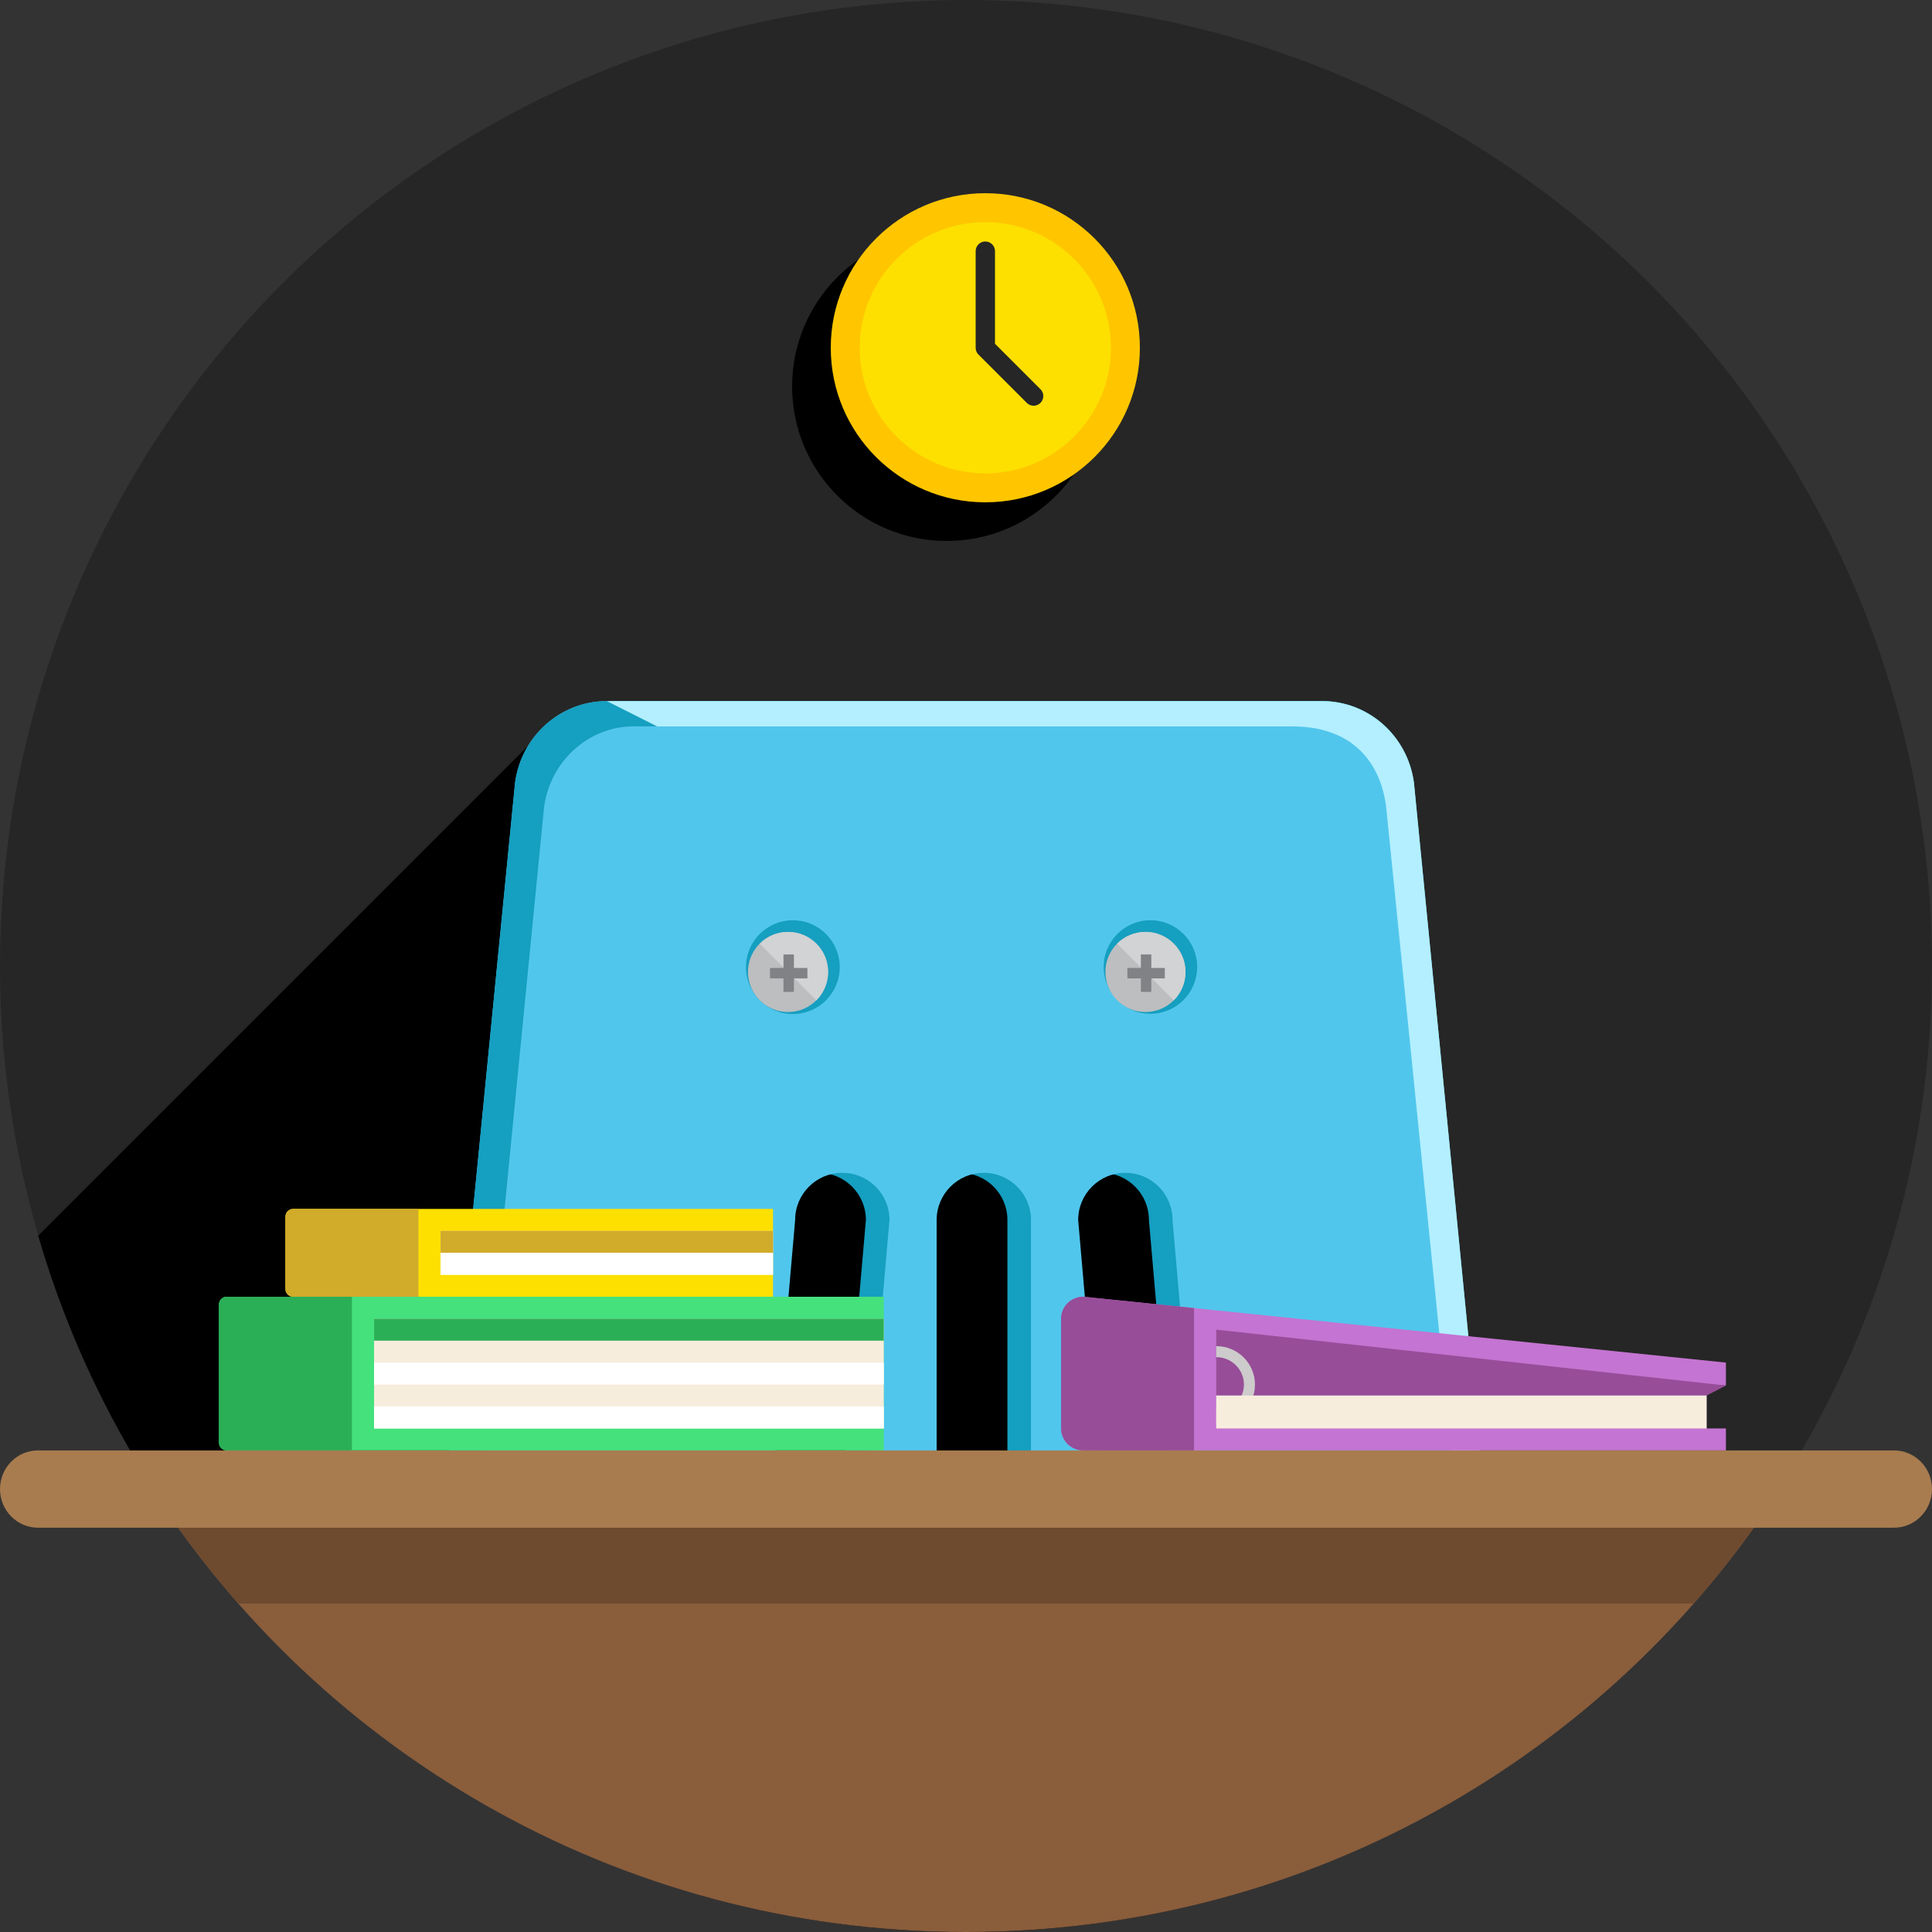 <?xml version="1.0" encoding="iso-8859-1"?>
<!-- Generator: Adobe Illustrator 19.1.0, SVG Export Plug-In . SVG Version: 6.00 Build 0)  -->
<svg version="1.1" id="Layer_1" xmlns="http://www.w3.org/2000/svg" xmlns:xlink="http://www.w3.org/1999/xlink" x="0px" y="0px"
	 viewBox="0 0 200 200" enable-background="new 0 0 200 200" xml:space="preserve">
<rect x="0" y="0" width="200" height="200" fill="#333333" stroke="none"/>
<circle fill="#262626" cx="100" cy="100" r="100"/>
<path d="M3.954,127.915C16.036,169.558,54.461,200,100,200c23.197,0,44.547-7.901,61.511-21.154L134.5,89L57.078,74.79
	L3.954,127.915z"/>
<g>
	<g>
		<path fill="#159FC0" d="M153.024,173.535l-9.099-92.546c-0.663-4.824-4.715-8.412-9.499-8.412H69.381
			c-4.784,0-8.835,3.589-9.499,8.412l-9.099,92.546c-0.808,5.875,3.673,11.12,9.499,11.12h83.243
			C149.351,184.656,153.832,179.41,153.024,173.535z M84.754,182.448c0,2.697-2.186,4.883-4.883,4.883s-4.883-2.186-4.883-4.883
			l4.883-56.156c0-2.697,2.186-4.883,4.883-4.883s4.883,2.186,4.883,4.883L84.754,182.448z M104.287,182.448
			c0,2.697-2.186,4.883-4.883,4.883s-4.883-2.186-4.883-4.883v-56.156c0-2.697,2.186-4.883,4.883-4.883s4.883,2.186,4.883,4.883
			V182.448z M118.936,187.331c-2.697,0-4.883-2.186-4.883-4.883l-4.883-56.156c0-2.697,2.186-4.883,4.883-4.883
			c2.697,0,4.883,2.186,4.883,4.883l4.883,56.156C123.819,185.145,121.633,187.331,118.936,187.331z"/>
		<path fill="#51C6EC" d="M155.466,173.535l-9.099-92.546c-0.663-4.824-4.715-8.412-9.499-8.412H62.823
			c-4.784,0-8.835,3.589-9.499,8.412l-9.099,92.546c-0.808,5.875,3.673,11.12,9.499,11.12h92.243
			C151.793,184.656,156.273,179.41,155.466,173.535z M87.196,182.448c0,2.697-2.186,4.883-4.883,4.883
			c-2.697,0-4.883-2.186-4.883-4.883l4.883-56.156c0-2.697,2.186-4.883,4.883-4.883c2.697,0,4.883,2.186,4.883,4.883L87.196,182.448
			z M106.728,182.448c0,2.697-2.186,4.883-4.883,4.883s-4.883-2.186-4.883-4.883v-56.156c0-2.697,2.186-4.883,4.883-4.883
			s4.883,2.186,4.883,4.883V182.448z M121.378,187.331c-2.697,0-4.883-2.186-4.883-4.883l-4.883-56.156
			c0-2.697,2.186-4.883,4.883-4.883s4.883,2.186,4.883,4.883l4.883,56.156C126.261,185.145,124.075,187.331,121.378,187.331z"/>
		<g>
			<path fill="#159FC0" d="M47.225,176.076l9.099-92.546c0.663-4.823,4.715-8.412,9.426-8.339h74.045
				c1.698-0.073,3.233,0.349,4.585,1.085c-1.768-2.267-4.493-3.698-7.512-3.698H62.823c-4.784,0-8.836,3.589-9.499,8.412
				l-9.099,92.546c-0.581,4.226,1.582,8.116,5.006,9.972C47.658,181.497,46.842,178.861,47.225,176.076z"/>
		</g>
		<path fill="#B3EFFF" d="M62.823,72.577h74.045c4.784,0,8.835,3.589,9.499,8.412l9.099,92.546c0.808,5.875-3.673,11.12-9.499,11.12
			h-4.883c5.826,0,12.306-5.245,11.499-11.12l-9.099-90.104c-0.663-4.824-3.753-8.23-9.685-8.23H68.027L62.823,72.577z"/>
		<circle fill="#159FC0" cx="82.077" cy="100.118" r="4.854"/>
		<circle fill="#BCBEC0" cx="81.577" cy="100.618" r="4.147"/>
		<path fill="#D1D3D4" d="M78.644,97.686c1.62-1.62,4.245-1.62,5.865,0c1.62,1.62,1.62,4.245,0,5.865"/>
		<rect x="81.104" y="98.805" fill="#808285" width="1.08" height="3.875"/>
		<rect x="79.707" y="100.203" fill="#808285" width="3.875" height="1.08"/>
		<circle fill="#159FC0" cx="119.091" cy="100.104" r="4.84"/>
		<circle fill="#BCBEC0" cx="118.577" cy="100.618" r="4.147"/>
		<path fill="#D1D3D4" d="M115.644,97.686c1.62-1.62,4.245-1.62,5.865,0c1.62,1.62,1.62,4.245,0,5.865"/>
		<rect x="118.104" y="98.805" fill="#808285" width="1.08" height="3.875"/>
		<rect x="116.707" y="100.203" fill="#808285" width="3.875" height="1.08"/>
	</g>
	<g transform="matrix( 1, 0, 0, 1, 383.25,267.65) ">
		<path fill="#44E17D" d="M-291.76-117.503h-68.028c-0.44,0-0.796-0.356-0.796-0.796v-14.317c0-0.44,0.356-0.796,0.796-0.796h68.028
			V-117.503z"/>
		<path fill="#2BAF56" d="M-346.819-117.503h-12.969c-0.44,0-0.796-0.356-0.796-0.796v-14.317c0-0.44,0.356-0.796,0.796-0.796
			h12.969V-117.503z"/>
		<rect x="-344.525" y="-131.139" fill="#F7EDDD" width="52.765" height="11.364"/>
		<rect x="-344.525" y="-131.139" fill="#2BAF56" width="52.765" height="2.273"/>
		<rect x="-344.525" y="-126.594" fill="#FFFFFF" width="52.765" height="2.273"/>
		<rect x="-344.525" y="-122.048" fill="#FFFFFF" width="52.765" height="2.273"/>
		<path fill="#FDE000" d="M-303.23-133.412h-49.675c-0.44,0-0.796-0.356-0.796-0.796v-7.499c0-0.44,0.356-0.796,0.796-0.796h49.675
			V-133.412z"/>
		<path fill="#D1AB2A" d="M-339.936-133.412h-12.969c-0.44,0-0.796-0.356-0.796-0.796v-7.499c0-0.44,0.356-0.796,0.796-0.796h12.969
			V-133.412z"/>
		<rect x="-337.642" y="-140.23" fill="#F7EDDD" width="34.412" height="4.545"/>
		<rect x="-337.642" y="-140.23" fill="#D1AB2A" width="34.412" height="2.273"/>
		<rect x="-337.642" y="-137.957" fill="#FFFFFF" width="34.412" height="2.273"/>
		<path fill="#C474D2" d="M-204.583-117.503h-66.529c-1.267,0-2.294-1.018-2.294-2.273v-11.364c0-1.255,1.027-2.273,2.294-2.273
			l66.529,6.818v2.374l-2-0.102v4.545l2,0V-117.503z"/>
		<path fill="#974D98" d="M-259.642-117.503h-11.471c-1.267,0-2.294-1.018-2.294-2.273v-11.364c0-1.255,1.027-2.273,2.294-2.273
			l11.471,1.176V-117.503z"/>
		<polygon fill="#974D98" points="-206.583,-123.185 -257.348,-123.185 -257.348,-130.003 -204.583,-124.22 		"/>
		<path fill="none" stroke="#CDCBCB" stroke-width="1.142" stroke-miterlimit="10" d="M-257.348-127.73
			c1.9,0,3.441,1.526,3.441,3.409c0,1.883-1.541,3.409-3.441,3.409"/>
		<rect x="-257.348" y="-123.185" fill="#F7EDDD" width="50.765" height="3.409"/>
	</g>
	<g>
		<g>
			<path fill-rule="evenodd" clip-rule="evenodd" fill="#8A5D3B" d="M14.5,152.196C32,180.849,63.743,200,100,200
				s68-19.151,85.5-47.804H14.5z"/>
			<path fill="#6E4A2F" d="M175.318,165.999c2.216-2.521,4.307-5.152,6.26-7.887H18.422c1.953,2.736,4.044,5.366,6.26,7.887H175.318
				z"/>
		</g>
		<g transform="matrix( 1, 0, 0, 1, 0,0) ">
			<g>
				<g id="Duplicate_Items_Folder_Symbol_13_copy_2_0_Layer0_0_FILL_2_">
					<path fill="#A87C4F" d="M196.067,158.147H3.933c-2.172,0-3.933-1.791-3.933-4l0,0c0-2.209,1.761-4,3.933-4h192.134
						c2.172,0,3.933,1.791,3.933,4l0,0C200,156.356,198.239,158.147,196.067,158.147z"/>
				</g>
			</g>
		</g>
	</g>
</g>
<g>
	<circle cx="98" cy="40" r="16"/>
</g>
<g>
	<path fill="#FDE000" d="M102,50.5c-7.995,0-14.5-6.505-14.5-14.5s6.505-14.5,14.5-14.5s14.5,6.505,14.5,14.5S109.995,50.5,102,50.5
		z"/>
	<path fill="#FFC600" d="M102,23c7.168,0,13,5.832,13,13s-5.832,13-13,13s-13-5.832-13-13S94.832,23,102,23 M102,20
		c-8.837,0-16,7.163-16,16s7.163,16,16,16s16-7.163,16-16S110.837,20,102,20L102,20z"/>
</g>
<polyline fill="none" stroke="#262626" stroke-width="2" stroke-linecap="round" stroke-linejoin="round" stroke-miterlimit="10" points="
	102,26 102,36 107,41 "/>
</svg>
